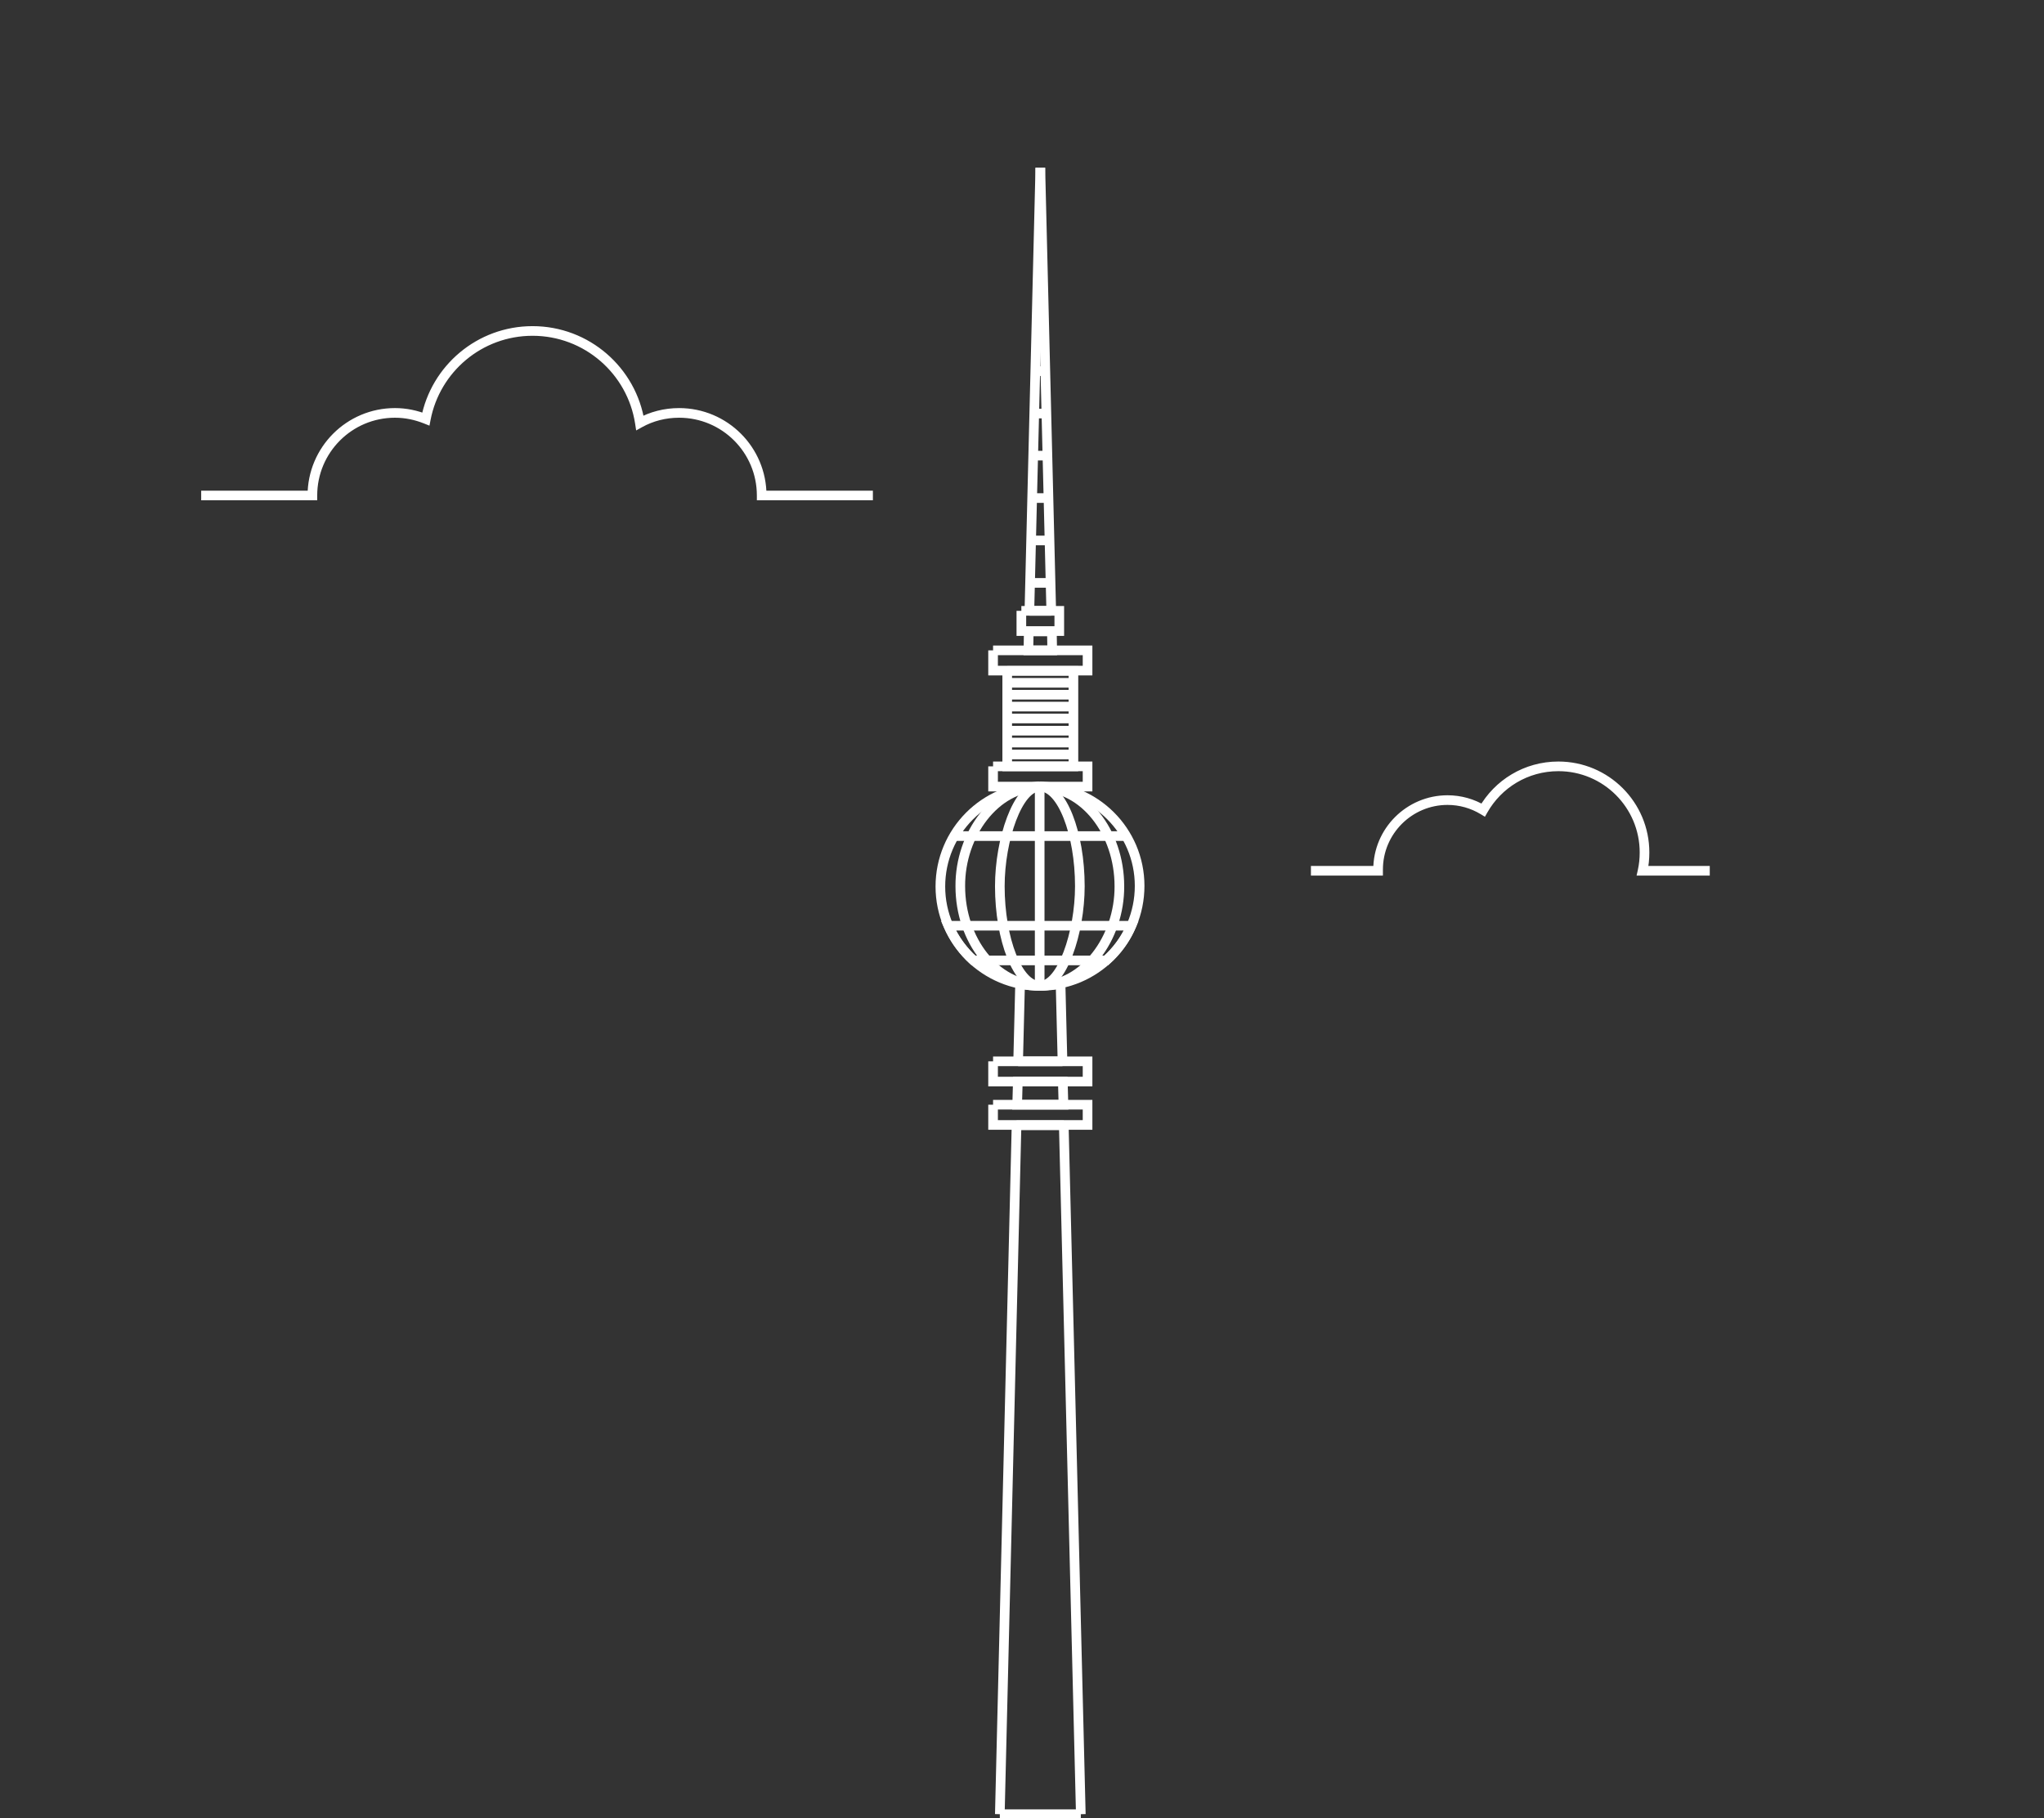 <svg version="1.1" id="Layer_1" xmlns="http://www.w3.org/2000/svg" xmlns:xlink="http://www.w3.org/1999/xlink" x="0px" y="0px" width="636px" height="565.9px" viewBox="0 0 636 565.9" enable-background="new 0 0 636 565.9" xml:space="preserve" data-id="11"><rect x="0" y="0" width="636" height="565.9" fill="#333333" stroke="none"/><rect x="309" y="330.3" fill="none" stroke="#FFFFFF" stroke-width="3" stroke-miterlimit="10" width="29.4" height="6.3" class="z-tgxha8_11" style="stroke-dasharray: 71.4px; stroke-dashoffset: 0px;"></rect><rect x="309" y="343.8" fill="none" stroke="#FFFFFF" stroke-width="3" stroke-miterlimit="10" width="29.4" height="6.3" class="z-8da5tg_11" style="stroke-dasharray: 71.4px; stroke-dashoffset: 0px;"></rect><rect x="309" y="202.4" fill="none" stroke="#FFFFFF" stroke-width="3" stroke-miterlimit="10" width="29.4" height="6.3" class="z-bem4cp_11" style="stroke-dasharray: 71.4px; stroke-dashoffset: 0px;"></rect><rect x="317.8" y="190.1" fill="none" stroke="#FFFFFF" stroke-width="3" stroke-miterlimit="10" width="11.8" height="6.3" class="z-ncjcli_11" style="stroke-dasharray: 36.2px; stroke-dashoffset: 0px;"></rect><rect x="309" y="238.5" fill="none" stroke="#FFFFFF" stroke-width="3" stroke-miterlimit="10" width="29.4" height="6.3" class="z-bf2xma_11" style="stroke-dasharray: 71.4px; stroke-dashoffset: 0px;"></rect><rect x="313.4" y="208.8" fill="none" stroke="#FFFFFF" stroke-width="3" stroke-miterlimit="10" width="20.6" height="29.7" class="z-b2lkl7_11" style="stroke-dasharray: 100.6px; stroke-dashoffset: 0px;"></rect><line fill="none" stroke="#FFFFFF" stroke-width="3" stroke-miterlimit="10" x1="326.8" y1="181.4" x2="320.6" y2="181.4" class="z-o1k65l_11" style="stroke-dasharray: 6.2px; stroke-dashoffset: 0px;"></line><line fill="none" stroke="#FFFFFF" stroke-width="3" stroke-miterlimit="10" x1="326.5" y1="168.2" x2="320.9" y2="168.2" class="z-m5f3pe_11" style="stroke-dasharray: 5.6px; stroke-dashoffset: 0px;"></line><line fill="none" stroke="#FFFFFF" stroke-width="3" stroke-miterlimit="10" x1="326.2" y1="155" x2="321.2" y2="155" class="z-6g0dr9_11" style="stroke-dasharray: 5px; stroke-dashoffset: 0px;"></line><line fill="none" stroke="#FFFFFF" stroke-width="3" stroke-miterlimit="10" x1="325.9" y1="141.8" x2="321.5" y2="141.8" class="z-re5qzj_11" style="stroke-dasharray: 4.4px; stroke-dashoffset: 0px;"></line><line fill="none" stroke="#FFFFFF" stroke-width="3" stroke-miterlimit="10" x1="325.5" y1="128.7" x2="321.7" y2="128.7" class="z-pgjeln_11" style="stroke-dasharray: 3.8px; stroke-dashoffset: 0px;"></line><line fill="none" stroke="#FFFFFF" stroke-width="3" stroke-miterlimit="10" x1="325.2" y1="115.5" x2="322" y2="115.5" class="z-vjpg0h_11" style="stroke-dasharray: 3.2px; stroke-dashoffset: 0px;"></line><line fill="none" stroke="#FFFFFF" stroke-width="3" stroke-miterlimit="10" x1="324.9" y1="102.3" x2="322.5" y2="102.3" class="z-5dszkw_11" style="stroke-dasharray: 2.4px; stroke-dashoffset: 0px;"></line><line fill="none" stroke="#FFFFFF" stroke-width="3" stroke-miterlimit="10" x1="324.6" y1="89.1" x2="322.8" y2="89.1" class="z-u6ku3g_11" style="stroke-dasharray: 1.8px; stroke-dashoffset: 0px;"></line><line fill="none" stroke="#FFFFFF" stroke-width="3" stroke-miterlimit="10" x1="313.4" y1="212.5" x2="334" y2="212.5" class="z-xizai1_11" style="stroke-dasharray: 20.6px; stroke-dashoffset: 0px;"></line><line fill="none" stroke="#FFFFFF" stroke-width="3" stroke-miterlimit="10" x1="313.4" y1="216.2" x2="334" y2="216.2" class="z-5xon5w_11" style="stroke-dasharray: 20.6px; stroke-dashoffset: 0px;"></line><line fill="none" stroke="#FFFFFF" stroke-width="3" stroke-miterlimit="10" x1="313.4" y1="219.9" x2="334" y2="219.9" class="z-92h94k_11" style="stroke-dasharray: 20.6px; stroke-dashoffset: 0px;"></line><line fill="none" stroke="#FFFFFF" stroke-width="3" stroke-miterlimit="10" x1="313.4" y1="223.6" x2="334" y2="223.6" class="z-0kjzqd_11" style="stroke-dasharray: 20.6px; stroke-dashoffset: 0px;"></line><line fill="none" stroke="#FFFFFF" stroke-width="3" stroke-miterlimit="10" x1="313.4" y1="227.4" x2="334" y2="227.4" class="z-vacoxw_11" style="stroke-dasharray: 20.6px; stroke-dashoffset: 0px;"></line><line fill="none" stroke="#FFFFFF" stroke-width="3" stroke-miterlimit="10" x1="313.4" y1="231.1" x2="334" y2="231.1" class="z-xtcxoj_11" style="stroke-dasharray: 20.6px; stroke-dashoffset: 0px;"></line><line fill="none" stroke="#FFFFFF" stroke-width="3" stroke-miterlimit="10" x1="313.4" y1="234.8" x2="334" y2="234.8" class="z-y48rj3_11" style="stroke-dasharray: 20.6px; stroke-dashoffset: 0px;"></line><g class="z-hoafzd_11">	<path fill="none" stroke="#FFFFFF" stroke-width="3" stroke-miterlimit="10" d="M323.6,306.8c-17.1,0-31-13.8-31-30.9		s13.8-31,30.9-31" class="z-nckjbg_11" style="stroke-dasharray: 97.252px; stroke-dashoffset: 0px;"></path>	<path fill="none" stroke="#FFFFFF" stroke-width="3" stroke-miterlimit="10" d="M323.5,244.8c-13.7,0-24.8,14.8-24.7,31		c0,16.9,11.1,31,24.8,30.9" class="z-zf9fwu_11" style="stroke-dasharray: 87.649px; stroke-dashoffset: 0px;"></path>	<path fill="none" stroke="#FFFFFF" stroke-width="3" stroke-miterlimit="10" d="M323.5,244.8c-6.8,0-12.4,16.5-12.4,31		c0,16.5,5.6,31,12.4,31" class="z-zu9r5i_11" style="stroke-dasharray: 71.002px; stroke-dashoffset: 0px;"></path></g><g class="z-m3vgo4_11">	<path fill="none" stroke="#FFFFFF" stroke-width="3" stroke-miterlimit="10" d="M323.6,306.8" class="z-hlzpy5_11" style="stroke-dasharray: 0px; stroke-dashoffset: 0px;"></path></g><g class="z-9333co_11">	<path fill="none" stroke="#FFFFFF" stroke-width="3" stroke-miterlimit="10" d="M323.6,244.8" class="z-rdzwxg_11" style="stroke-dasharray: 0px; stroke-dashoffset: 0px;"></path></g><g class="z-v65qd7_11">	<path fill="none" stroke="#FFFFFF" stroke-width="3" stroke-miterlimit="10" d="M323.6,244.8c17.1,0,31,13.8,31,30.9		c0,17.1-13.8,31-30.9,31" class="z-nwiwzw_11" style="stroke-dasharray: 97.252px; stroke-dashoffset: 0px;"></path>	<path fill="none" stroke="#FFFFFF" stroke-width="3" stroke-miterlimit="10" d="M323.6,306.8c13.7,0,24.8-14.8,24.7-31		c0-16.9-11.1-31-24.8-30.9" class="z-27f6e0_11" style="stroke-dasharray: 87.649px; stroke-dashoffset: 0px;"></path>	<path fill="none" stroke="#FFFFFF" stroke-width="3" stroke-miterlimit="10" d="M323.6,306.8c6.8,0,12.4-16.5,12.4-31		c0-16.5-5.6-31-12.4-31" class="z-g2xf01_11" style="stroke-dasharray: 71.002px; stroke-dashoffset: 0px;"></path></g><g class="z-lhosau_11">	<path fill="none" stroke="#FFFFFF" stroke-width="3" stroke-miterlimit="10" d="M323.6,244.8" class="z-14dw0o_11" style="stroke-dasharray: 0px; stroke-dashoffset: 0px;"></path></g><line fill="none" stroke="#FFFFFF" stroke-width="3" stroke-miterlimit="10" x1="296.8" y1="260.2" x2="350.7" y2="260.2" class="z-5a0lwc_11" style="stroke-dasharray: 53.9px; stroke-dashoffset: 0px;"></line><line fill="none" stroke="#FFFFFF" stroke-width="3" stroke-miterlimit="10" x1="323.5" y1="244.8" x2="323.5" y2="306.8" class="z-3mk8oy_11" style="stroke-dasharray: 62px; stroke-dashoffset: 0px;"></line><g class="z-n432eg_11">	<path fill="none" stroke="#FFFFFF" stroke-width="3" stroke-miterlimit="10" d="M352,288.1h-56.9c1.8,4.1,4.5,7.8,7.8,10.8h41.3		C347.6,295.9,350.3,292.2,352,288.1z" class="z-w5vj63_11" style="stroke-dasharray: 125.057px; stroke-dashoffset: 0px;"></path></g><path fill="none" stroke="#FFFFFF" stroke-width="3" stroke-miterlimit="10" d="M62.6,154.2h34.6c0-14.2,11.5-25.7,25.7-25.7	c3.4,0,6.6,0.7,9.6,1.9c3-15.6,16.7-27.4,33.2-27.4c16.9,0,30.9,12.4,33.4,28.6c3.6-2,7.8-3.1,12.2-3.1c14.2,0,25.7,11.5,25.7,25.7	h34.6" class="z-d0t4w6_11" style="stroke-dasharray: 267.071px; stroke-dashoffset: 0px;"></path><path fill="none" stroke="#FFFFFF" stroke-width="3" stroke-miterlimit="10" d="M407.9,271h20.9h0c0-0.1,0-0.3,0-0.4	c0-11.9,9.7-21.6,21.6-21.6c4,0,7.8,1.1,11.1,3.1c4.6-8.1,13.3-13.6,23.4-13.6c14.8,0,26.8,12,26.8,26.8c0,2-0.2,3.9-0.6,5.7H532" class="z-n96kct_11" style="stroke-dasharray: 164.004px; stroke-dashoffset: 0px;"></path><g class="z-y72oi6_11">	<path fill="none" stroke="#FFFFFF" stroke-width="3" stroke-miterlimit="10" d="M323.7,52.2" class="z-1sihde_11" style="stroke-dasharray: 0px; stroke-dashoffset: 0px;"></path>	<line fill="none" stroke="#FFFFFF" stroke-width="3" stroke-miterlimit="10" x1="320.3" y1="190.1" x2="327.1" y2="190.1" class="z-9bpovc_11" style="stroke-dasharray: 6.8px; stroke-dashoffset: 0px;"></line>	<polygon fill="none" stroke="#FFFFFF" stroke-width="3" stroke-miterlimit="10" points="327.3,196.5 320.1,196.5 320,202.4 		327.4,202.4 	" class="z-pvtza2_11" style="stroke-dasharray: 26.402px; stroke-dashoffset: 0px;"></polygon>	<line fill="none" stroke="#FFFFFF" stroke-width="3" stroke-miterlimit="10" x1="331" y1="350.2" x2="316.3" y2="350.2" class="z-mtllmh_11" style="stroke-dasharray: 14.7px; stroke-dashoffset: 0px;"></line>	<line fill="none" stroke="#FFFFFF" stroke-width="3" stroke-miterlimit="10" x1="311.1" y1="564.6" x2="336.3" y2="564.6" class="z-dlozp1_11" style="stroke-dasharray: 25.2px; stroke-dashoffset: 0px;"></line>	<path fill="none" stroke="#FFFFFF" stroke-width="3" stroke-miterlimit="10" d="M330,306.2c-2.1,0.4-4.2,0.6-6.4,0.6		c-2.1,0-4.1-0.2-6.1-0.6" class="z-r71swo_11" style="stroke-dasharray: 12.577px; stroke-dashoffset: 0px;"></path>	<line fill="none" stroke="#FFFFFF" stroke-width="3" stroke-miterlimit="10" x1="316.8" y1="330.3" x2="330.6" y2="330.3" class="z-wifv4d_11" style="stroke-dasharray: 13.8px; stroke-dashoffset: 0px;"></line>	<polygon fill="none" stroke="#FFFFFF" stroke-width="3" stroke-miterlimit="10" points="330.7,336.6 316.7,336.6 316.5,343.8 		330.9,343.8 	" class="z-iyt60b_11" style="stroke-dasharray: 42.806px; stroke-dashoffset: 0px;"></polygon></g><line fill="none" stroke="#FFFFFF" stroke-width="3" stroke-miterlimit="10" x1="316.3" y1="350.2" x2="311.1" y2="564.6" class="z-5cdw9s_11" style="stroke-dasharray: 214.463px; stroke-dashoffset: 0px;"></line><line fill="none" stroke="#FFFFFF" stroke-width="3" stroke-miterlimit="10" x1="336.3" y1="564.6" x2="331" y2="350.2" class="z-up2oex_11" style="stroke-dasharray: 214.465px; stroke-dashoffset: 0px;"></line><path fill="none" stroke="#FFFFFF" stroke-width="3" stroke-miterlimit="10" d="M317.4,306.3l-0.6,24" class="z-2vv1lm_11" style="stroke-dasharray: 24.008px; stroke-dashoffset: 0px;"></path><path fill="none" stroke="#FFFFFF" stroke-width="3" stroke-miterlimit="10" d="M330.6,330.3l-0.6-24.1" class="z-w0nxin_11" style="stroke-dasharray: 24.108px; stroke-dashoffset: 0px;"></path><line fill="none" stroke="#FFFFFF" stroke-width="3" stroke-miterlimit="10" x1="323.7" y1="52.2" x2="320.3" y2="190.1" class="z-m8bcxc_11" style="stroke-dasharray: 137.942px; stroke-dashoffset: 0px;"></line><line fill="none" stroke="#FFFFFF" stroke-width="3" stroke-miterlimit="10" x1="327.1" y1="190.1" x2="323.7" y2="52.2" class="z-4islfm_11" style="stroke-dasharray: 137.942px; stroke-dashoffset: 0px;"></line></svg>